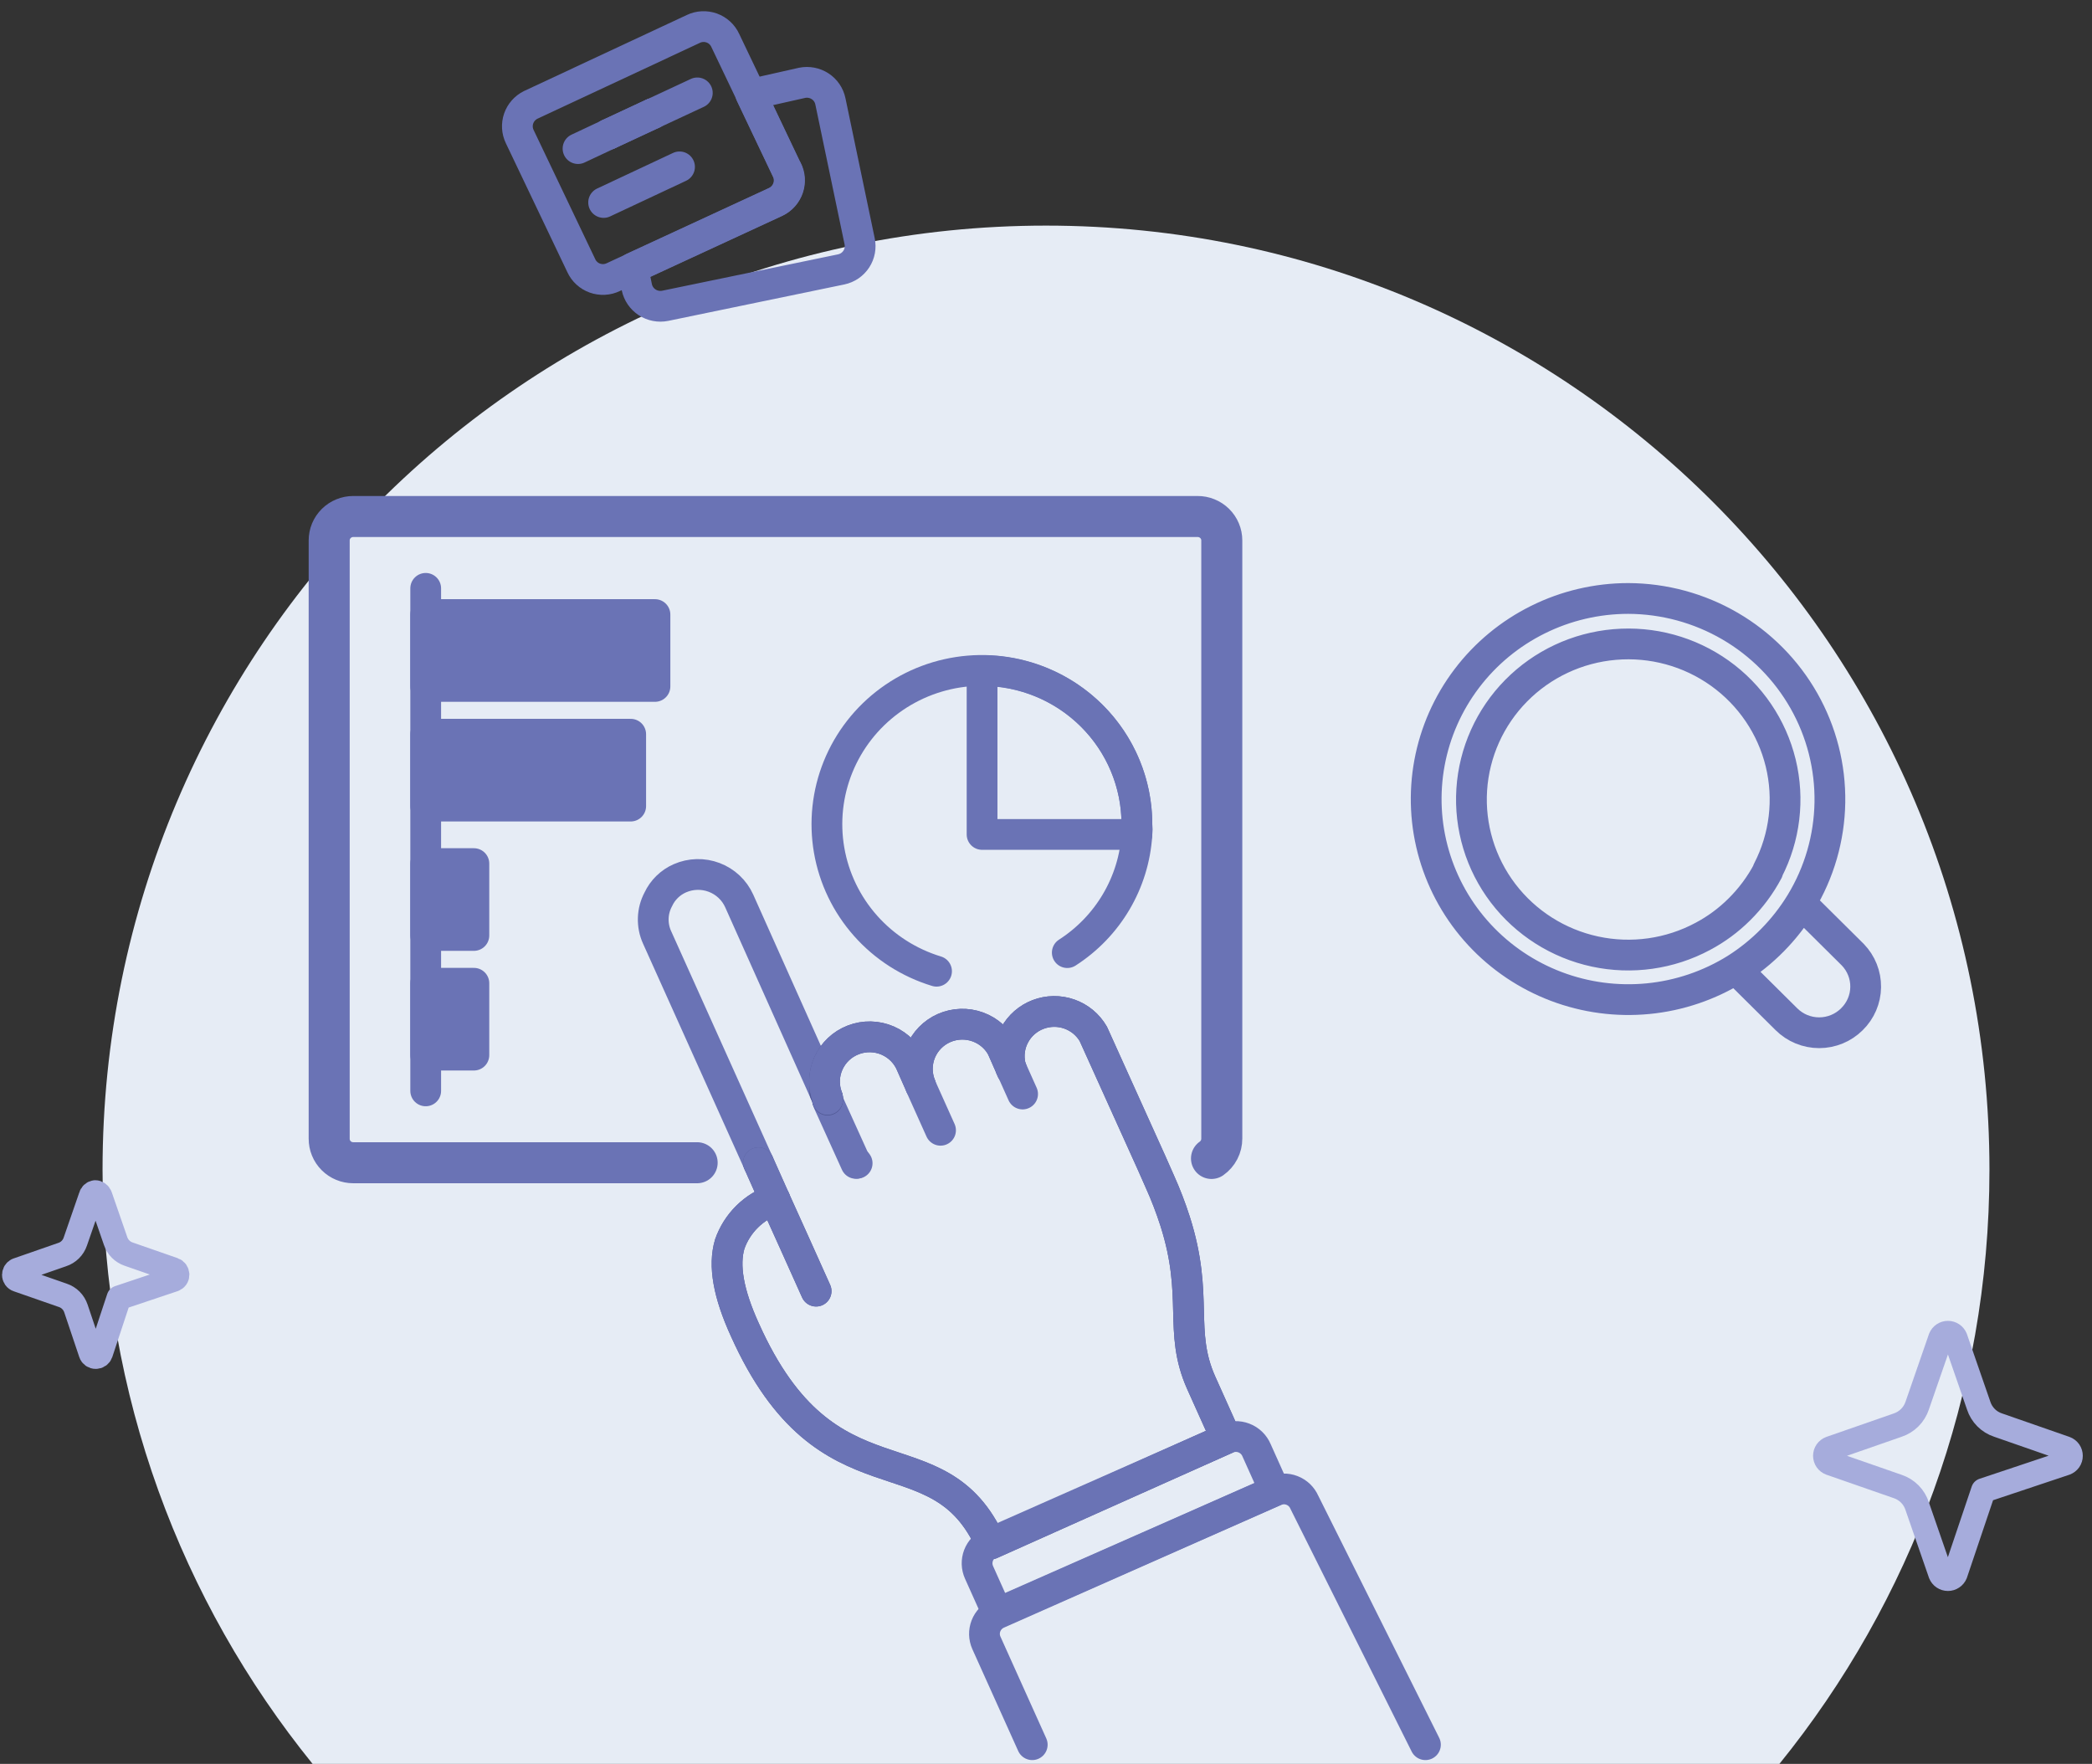 <svg width="102" height="86" viewBox="0 0 102 86" fill="none" xmlns="http://www.w3.org/2000/svg">
<rect x="0" y="0" width="102" height="86" fill="#333333" stroke="none"/>
<path d="M51 11C25.595 11 5 31.612 5 57.038C5 68.012 8.836 78.09 15.24 86H86.76C93.163 78.09 97 68.012 97 57.038C97 31.612 76.405 11 51 11Z" fill="#E6ECF5"/>
<path d="M90.293 49.695C90.084 49.903 89.835 50.069 89.561 50.182C89.288 50.294 88.994 50.353 88.698 50.353C88.401 50.353 88.107 50.294 87.834 50.182C87.56 50.069 87.311 49.903 87.102 49.695L84.672 47.284C85.962 46.468 87.046 45.368 87.839 44.07L90.334 46.545C90.746 46.97 90.973 47.538 90.965 48.128C90.958 48.718 90.716 49.281 90.293 49.695Z" stroke="#6A73B5" stroke-width="1.5" stroke-linecap="round" stroke-linejoin="round"/>
<path d="M79.383 29.179C77.856 29.181 76.35 29.534 74.985 30.212C73.619 30.889 72.431 31.872 71.514 33.083C70.596 34.294 69.975 35.7 69.699 37.189C69.423 38.679 69.499 40.212 69.922 41.667C70.345 43.123 71.103 44.461 72.136 45.576C73.169 46.691 74.449 47.553 75.875 48.094C77.302 48.635 78.835 48.839 80.354 48.692C81.874 48.544 83.338 48.048 84.632 47.243C85.922 46.427 87.005 45.327 87.799 44.029C88.702 42.547 89.192 40.853 89.22 39.12C89.247 37.388 88.811 35.68 87.955 34.17C87.099 32.66 85.855 31.402 84.349 30.525C82.843 29.649 81.129 29.184 79.383 29.179ZM86.195 42.47C85.829 43.161 85.359 43.792 84.802 44.343C84.279 44.864 83.681 45.305 83.028 45.652C81.419 46.516 79.551 46.779 77.763 46.393C75.976 46.007 74.387 44.998 73.285 43.55C72.183 42.101 71.641 40.308 71.758 38.497C71.875 36.686 72.642 34.976 73.921 33.678C75.2 32.38 76.905 31.58 78.728 31.424C80.55 31.267 82.369 31.763 83.854 32.823C85.339 33.883 86.392 35.436 86.822 37.2C87.251 38.964 87.029 40.823 86.195 42.438V42.47Z" stroke="#6A73B5" stroke-width="1.5" stroke-linecap="round" stroke-linejoin="round"/>
<path d="M36.98 56.691L32.784 47.362L32.039 45.706C31.905 45.413 31.841 45.093 31.851 44.772C31.86 44.45 31.944 44.135 32.096 43.85C32.309 43.392 32.683 43.026 33.148 42.822C33.679 42.589 34.282 42.574 34.823 42.78C35.365 42.986 35.803 43.397 36.04 43.922L40.22 53.268L40.349 53.557C40.346 53.584 40.346 53.611 40.349 53.638L40.398 53.774L41.734 56.723" stroke="#6A73B5" stroke-width="1.5" stroke-linecap="round" stroke-linejoin="round"/>
<path d="M59.069 56.482C59.225 56.372 59.353 56.226 59.44 56.057C59.528 55.888 59.572 55.7 59.571 55.51V26.348C59.571 26.195 59.541 26.042 59.481 25.901C59.421 25.759 59.334 25.63 59.224 25.522C59.114 25.413 58.984 25.328 58.84 25.27C58.697 25.211 58.544 25.182 58.389 25.183H17.224C17.07 25.183 16.917 25.213 16.775 25.272C16.632 25.33 16.503 25.416 16.394 25.524C16.285 25.633 16.198 25.761 16.139 25.902C16.08 26.044 16.05 26.195 16.05 26.348V55.518C16.049 55.672 16.078 55.824 16.137 55.966C16.195 56.109 16.282 56.238 16.391 56.347C16.5 56.456 16.63 56.543 16.773 56.602C16.916 56.661 17.069 56.691 17.224 56.691H33.991" stroke="#6A73B5" stroke-width="2" stroke-linecap="round" stroke-linejoin="round"/>
<path d="M45.663 47.353C44.325 46.947 43.127 46.181 42.203 45.139C41.278 44.097 40.663 42.821 40.426 41.452C40.19 40.084 40.34 38.678 40.862 37.389C41.384 36.101 42.256 34.982 43.381 34.157C44.506 33.331 45.84 32.832 47.234 32.714C48.628 32.596 50.028 32.865 51.278 33.49C52.527 34.115 53.577 35.072 54.31 36.254C55.044 37.436 55.432 38.797 55.432 40.186C55.444 40.354 55.444 40.523 55.432 40.692C55.359 41.847 55.014 42.97 54.424 43.969C53.835 44.968 53.018 45.816 52.038 46.446" stroke="#6A73B5" stroke-width="1.5" stroke-linecap="round" stroke-linejoin="round"/>
<path d="M55.432 40.186C55.444 40.351 55.444 40.518 55.432 40.684H47.883V32.696C49.885 32.696 51.805 33.485 53.221 34.89C54.637 36.294 55.432 38.199 55.432 40.186Z" stroke="#6A73B5" stroke-width="1.5" stroke-linecap="round" stroke-linejoin="round"/>
<path d="M20.756 28.686V53.187" stroke="#6A73B5" stroke-width="1.5" stroke-linecap="round" stroke-linejoin="round"/>
<path d="M31.934 29.964H20.756V33.468H31.934V29.964Z" fill="#6A73B5" stroke="#6A73B5" stroke-width="1.5" stroke-linecap="round" stroke-linejoin="round"/>
<path d="M30.751 35.798H20.756V39.302H30.751V35.798Z" fill="#6A73B5" stroke="#6A73B5" stroke-width="1.5" stroke-linecap="round" stroke-linejoin="round"/>
<path d="M23.105 42.106H20.756V45.61H23.105V42.106Z" fill="#6A73B5" stroke="#6A73B5" stroke-width="1.5" stroke-linecap="round" stroke-linejoin="round"/>
<path d="M23.105 47.94H20.756V51.444H23.105V47.94Z" fill="#6A73B5" stroke="#6A73B5" stroke-width="1.5" stroke-linecap="round" stroke-linejoin="round"/>
<path d="M37.782 58.483C37.272 58.656 36.809 58.942 36.427 59.319C36.045 59.697 35.755 60.156 35.579 60.661C35.271 61.705 35.514 63.071 36.316 64.831C40.366 73.871 45.745 69.524 48.312 75.278L59.79 70.143L58.567 67.419C57.441 64.895 58.47 63.224 57.295 59.544C57.083 58.885 56.835 58.238 56.55 57.607L56.145 56.691L53.31 50.415C53.05 49.962 52.634 49.617 52.139 49.442C51.644 49.267 51.102 49.274 50.612 49.462C50.122 49.649 49.716 50.005 49.468 50.465C49.219 50.924 49.146 51.457 49.26 51.966" stroke="#4F5794" stroke-width="1.5" stroke-linecap="round" stroke-linejoin="round"/>
<path d="M49.333 52.183C49.298 52.113 49.269 52.041 49.244 51.966L48.895 51.163C48.647 50.655 48.209 50.262 47.674 50.069C47.139 49.875 46.55 49.895 46.029 50.124C45.509 50.354 45.099 50.775 44.886 51.298C44.673 51.822 44.673 52.407 44.886 52.931L44.449 51.942C44.237 51.403 43.818 50.969 43.284 50.736C42.75 50.504 42.145 50.491 41.602 50.701C41.058 50.91 40.621 51.326 40.386 51.856C40.151 52.386 40.138 52.986 40.35 53.525C40.347 53.552 40.347 53.579 40.35 53.605" stroke="#4F5794" stroke-width="1.5" stroke-linecap="round" stroke-linejoin="round"/>
<path d="M36.98 56.691L37.782 58.491L38.69 60.5L39.791 62.951" stroke="#4F5794" stroke-width="1.5" stroke-linecap="round" stroke-linejoin="round"/>
<path d="M45.858 55.108L44.894 52.962" stroke="#6A73B5" stroke-width="1.5" stroke-linecap="round" stroke-linejoin="round"/>
<path d="M40.221 53.268L40.35 53.557C40.347 53.584 40.347 53.611 40.35 53.637" stroke="#4F5794" stroke-width="1.5" stroke-linecap="round" stroke-linejoin="round"/>
<path d="M41.792 56.716L41.775 56.691" stroke="#6A73B5" stroke-width="1.5" stroke-linecap="round" stroke-linejoin="round"/>
<path d="M49.859 53.34L48.895 51.187" stroke="#6A73B5" stroke-width="1.5" stroke-linecap="round" stroke-linejoin="round"/>
<path d="M37.782 58.483C37.272 58.656 36.809 58.942 36.427 59.319C36.045 59.697 35.755 60.156 35.579 60.661C35.271 61.705 35.514 63.071 36.316 64.831C40.366 73.871 45.745 69.524 48.312 75.278L59.79 70.143L58.567 67.419C57.441 64.895 58.47 63.224 57.295 59.544C57.083 58.885 56.835 58.238 56.55 57.607L56.145 56.691L53.31 50.415C53.05 49.962 52.634 49.617 52.139 49.442C51.644 49.267 51.102 49.274 50.612 49.462C50.122 49.649 49.716 50.005 49.468 50.465C49.219 50.924 49.146 51.457 49.26 51.966" stroke="#6A73B5" stroke-width="1.5" stroke-linecap="round" stroke-linejoin="round"/>
<path d="M49.333 52.183C49.298 52.113 49.269 52.041 49.244 51.966L48.895 51.163C48.647 50.655 48.209 50.262 47.674 50.069C47.139 49.875 46.55 49.895 46.029 50.124C45.509 50.354 45.099 50.775 44.886 51.298C44.673 51.822 44.673 52.407 44.886 52.931L44.449 51.942C44.237 51.403 43.818 50.969 43.284 50.736C42.75 50.504 42.145 50.491 41.602 50.701C41.058 50.91 40.621 51.326 40.386 51.856C40.151 52.386 40.138 52.986 40.35 53.525C40.347 53.552 40.347 53.579 40.35 53.605" stroke="#6A73B5" stroke-width="1.5" stroke-linecap="round" stroke-linejoin="round"/>
<path d="M36.98 56.691L37.782 58.491L38.69 60.5L39.791 62.951" stroke="#6A73B5" stroke-width="1.5" stroke-linecap="round" stroke-linejoin="round"/>
<path d="M50.329 85.065L48.093 80.099C47.976 79.836 47.969 79.537 48.074 79.269C48.179 79.001 48.387 78.785 48.652 78.669L62.155 72.69C62.286 72.632 62.428 72.599 62.571 72.596C62.715 72.592 62.858 72.616 62.992 72.668C63.127 72.72 63.249 72.797 63.353 72.896C63.456 72.995 63.539 73.114 63.596 73.245L69.5 85.065" stroke="#6A73B5" stroke-width="1.5" stroke-linecap="round" stroke-linejoin="round"/>
<path d="M62.155 72.69L61.264 70.705C61.207 70.57 61.123 70.448 61.017 70.346C60.911 70.244 60.786 70.164 60.648 70.112C60.51 70.059 60.363 70.035 60.216 70.04C60.068 70.046 59.923 70.081 59.79 70.143L48.288 75.229C48.156 75.288 48.038 75.371 47.938 75.475C47.839 75.579 47.762 75.701 47.711 75.835C47.66 75.969 47.636 76.111 47.64 76.254C47.645 76.397 47.678 76.537 47.737 76.668L48.628 78.653L62.155 72.69Z" stroke="#6A73B5" stroke-width="1.5" stroke-linecap="round" stroke-linejoin="round"/>
<path d="M31.828 5.541L29.674 6.545" stroke="#4F5794" stroke-width="1.5" stroke-linecap="round" stroke-linejoin="round"/>
<path d="M41.014 13.135L32.428 14.911C32.125 14.97 31.811 14.909 31.553 14.741C31.296 14.572 31.115 14.31 31.051 14.011L30.856 13.062L37.806 9.848C38.088 9.716 38.304 9.478 38.409 9.187C38.514 8.897 38.498 8.576 38.365 8.297L36.607 4.601L39.11 4.038C39.413 3.977 39.728 4.037 39.987 4.206C40.245 4.374 40.425 4.638 40.487 4.938L41.913 11.761C41.945 11.909 41.947 12.063 41.919 12.213C41.892 12.362 41.834 12.505 41.751 12.633C41.667 12.76 41.559 12.87 41.433 12.957C41.306 13.043 41.164 13.103 41.014 13.135Z" stroke="#6A73B5" stroke-width="1.5" stroke-linecap="round" stroke-linejoin="round"/>
<path d="M31.82 5.541L29.665 6.545L31.82 5.541ZM38.356 8.257L36.599 4.561L35.359 1.965C35.295 1.827 35.203 1.702 35.09 1.599C34.977 1.496 34.844 1.416 34.699 1.364C34.554 1.313 34.401 1.29 34.247 1.298C34.093 1.306 33.943 1.344 33.804 1.411L25.874 5.115C25.599 5.252 25.389 5.49 25.289 5.778C25.189 6.067 25.207 6.383 25.34 6.658L28.345 12.958C28.409 13.097 28.501 13.221 28.614 13.324C28.727 13.428 28.86 13.507 29.005 13.559C29.15 13.61 29.304 13.633 29.457 13.625C29.611 13.617 29.761 13.579 29.9 13.512L30.888 13.054L37.838 9.84C37.979 9.772 38.104 9.676 38.207 9.559C38.31 9.442 38.388 9.306 38.437 9.159C38.486 9.011 38.505 8.855 38.493 8.701C38.48 8.546 38.437 8.395 38.364 8.257H38.356Z" stroke="#6A73B5" stroke-width="1.5" stroke-linecap="round" stroke-linejoin="round"/>
<path d="M31.828 5.541L29.674 6.545" stroke="#6A73B5" stroke-width="1.5" stroke-linecap="round" stroke-linejoin="round"/>
<path d="M33.999 4.529L31.828 5.541" stroke="#6A73B5" stroke-width="1.5" stroke-linecap="round" stroke-linejoin="round"/>
<path d="M29.673 6.545L28.183 7.245" stroke="#6A73B5" stroke-width="1.5" stroke-linecap="round" stroke-linejoin="round"/>
<path d="M29.431 9.872L33.132 8.136" stroke="#6A73B5" stroke-width="1.5" stroke-linecap="round" stroke-linejoin="round"/>
<path d="M5.798 63.278L8.466 62.384C8.515 62.367 8.558 62.336 8.589 62.293C8.619 62.25 8.634 62.199 8.633 62.147C8.633 62.095 8.617 62.044 8.587 62.002C8.557 61.959 8.515 61.927 8.466 61.91L6.271 61.146C6.124 61.096 5.99 61.013 5.88 60.903C5.771 60.793 5.688 60.659 5.638 60.512L4.876 58.311C4.859 58.262 4.827 58.22 4.784 58.19C4.742 58.16 4.692 58.143 4.64 58.143C4.59 58.15 4.544 58.172 4.507 58.206C4.47 58.24 4.444 58.285 4.434 58.334L3.672 60.535C3.622 60.683 3.538 60.818 3.427 60.928C3.316 61.038 3.18 61.121 3.032 61.169L0.836 61.933C0.796 61.954 0.761 61.986 0.737 62.025C0.713 62.064 0.7 62.108 0.699 62.154C0.698 62.207 0.714 62.258 0.744 62.301C0.774 62.343 0.817 62.375 0.867 62.391L3.062 63.156C3.211 63.205 3.346 63.289 3.458 63.401C3.569 63.512 3.652 63.648 3.702 63.797L4.434 65.975C4.45 66.025 4.482 66.068 4.524 66.098C4.567 66.128 4.618 66.144 4.67 66.143C4.722 66.143 4.773 66.127 4.815 66.097C4.857 66.066 4.889 66.024 4.906 65.975L5.798 63.278Z" stroke="#A6ACDC" stroke-width="1.2" stroke-linecap="round" stroke-linejoin="round"/>
<path d="M96.703 72.671L100.704 71.334C100.777 71.307 100.839 71.259 100.884 71.196C100.928 71.132 100.951 71.057 100.951 70.98C100.951 70.902 100.928 70.827 100.884 70.763C100.839 70.7 100.777 70.652 100.704 70.625L97.421 69.482C97.2 69.41 96.999 69.286 96.835 69.121C96.671 68.956 96.547 68.755 96.475 68.534L95.335 65.242C95.306 65.171 95.256 65.109 95.192 65.066C95.128 65.023 95.053 65 94.976 65C94.899 65 94.823 65.023 94.759 65.066C94.695 65.109 94.646 65.171 94.617 65.242L93.477 68.534C93.403 68.754 93.279 68.955 93.115 69.119C92.95 69.284 92.75 69.408 92.53 69.482L89.247 70.625C89.175 70.652 89.112 70.7 89.068 70.763C89.024 70.827 89 70.902 89 70.98C89 71.057 89.024 71.132 89.068 71.196C89.112 71.259 89.175 71.307 89.247 71.334L92.53 72.477C92.752 72.551 92.953 72.677 93.118 72.844C93.282 73.01 93.405 73.213 93.477 73.437L94.617 76.728C94.646 76.8 94.695 76.861 94.759 76.904C94.823 76.947 94.899 76.97 94.976 76.97C95.053 76.97 95.128 76.947 95.192 76.904C95.256 76.861 95.306 76.8 95.335 76.728L96.703 72.671Z" stroke="#A6ACDC" stroke-width="1.2" stroke-linecap="round" stroke-linejoin="round"/>
</svg>
